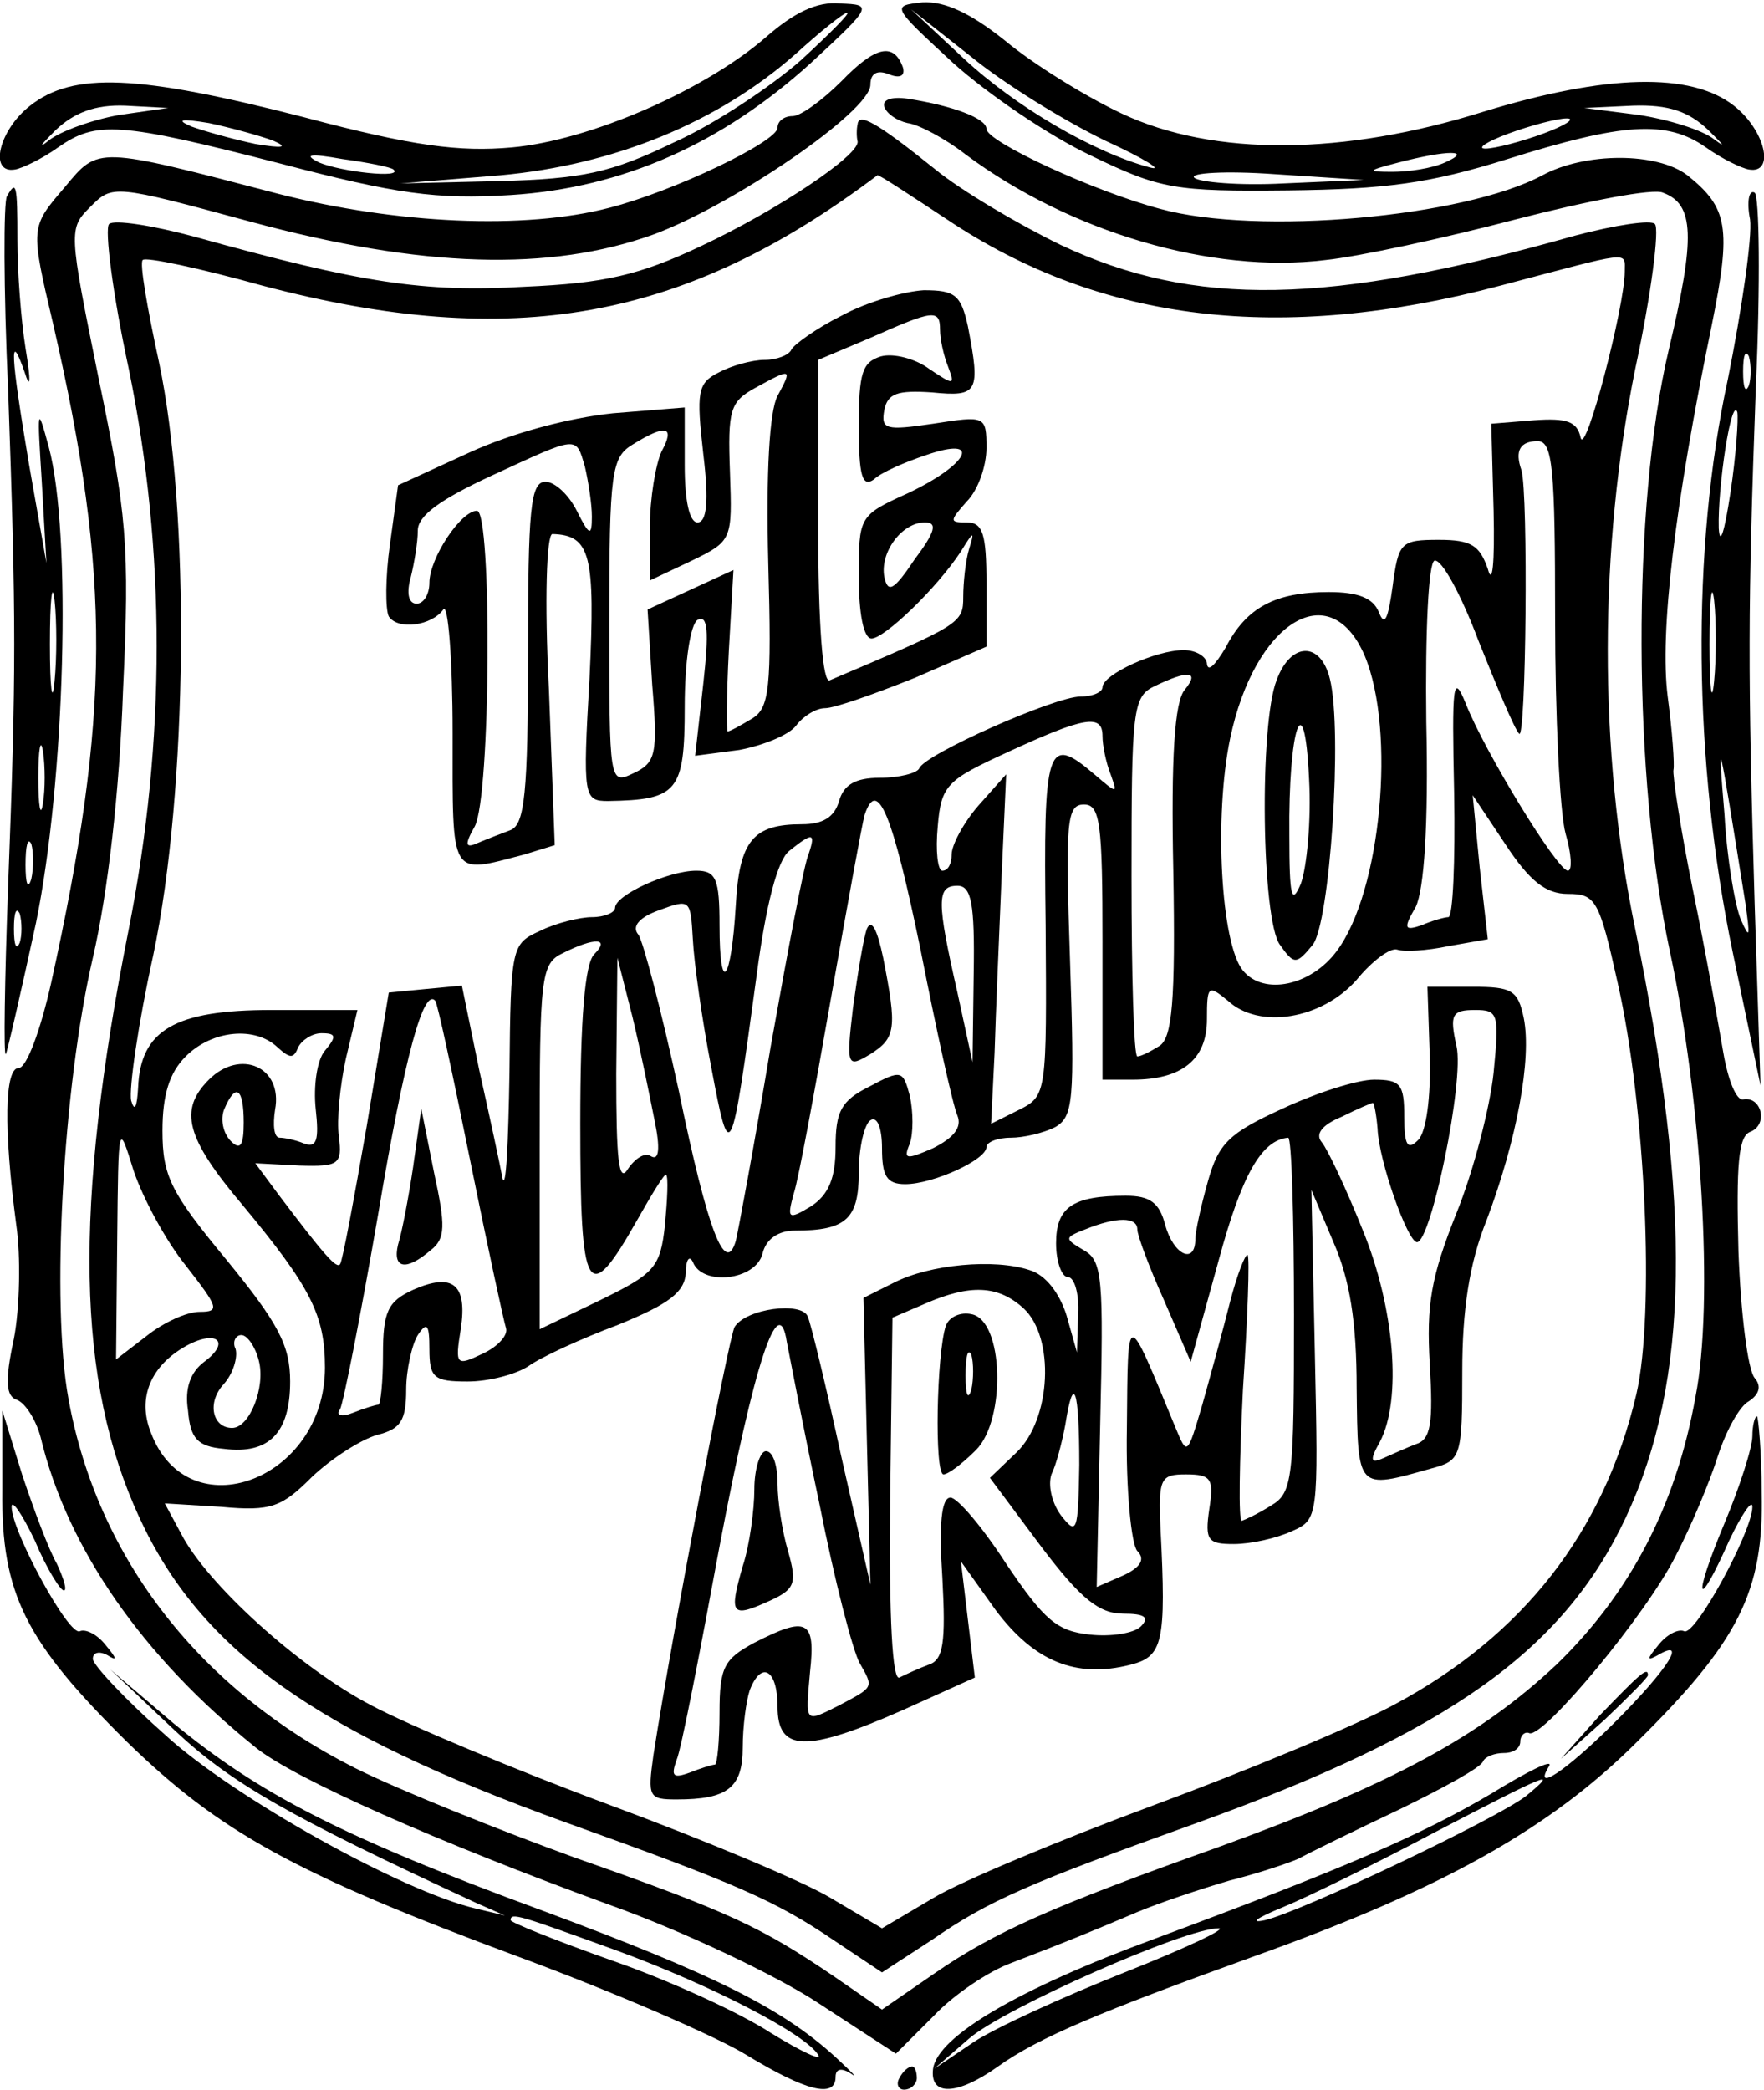 <?xml version="1.0" standalone="no"?>
<!DOCTYPE svg PUBLIC "-//W3C//DTD SVG 20010904//EN"
 "http://www.w3.org/TR/2001/REC-SVG-20010904/DTD/svg10.dtd">
<svg version="1.0" xmlns="http://www.w3.org/2000/svg"
 width="152pt" height="180pt" viewBox="0 0 152 180"
 preserveAspectRatio="xMidYMid meet">
<g transform="translate(0,180) scale(0.1,-0.1)"
fill="#000000" stroke="none">
<path d="M660 1768 c-53 -46 -152 -89 -219 -95 -45 -4 -85 1 -179 26 -144 37
-199 39 -236 10 -27 -21 -36 -59 -13 -55 6 1 23 9 37 19 33 23 52 22 192 -14
99 -26 134 -31 198 -27 96 6 182 44 259 114 53 49 53 50 25 51 -20 2 -40 -8
-64 -29z m30 -20 c-25 -22 -74 -55 -110 -71 -54 -26 -78 -31 -150 -33 l-85 -2
86 7 c99 9 188 46 254 104 22 20 42 36 45 36 3 0 -15 -18 -40 -41z m-587 -47
c-23 -4 -51 -14 -61 -22 -10 -8 -7 -4 6 9 16 15 34 22 60 21 l37 -2 -42 -6z
m132 -22 c14 -6 9 -7 -15 -3 -19 4 -44 11 -55 15 -14 6 -9 7 15 3 19 -4 44
-11 55 -15z m104 -25 c9 -8 -45 -2 -64 6 -14 7 -8 8 20 3 22 -3 42 -7 44 -9z"/>
<path d="M821 1746 c30 -27 83 -63 119 -80 60 -29 72 -31 170 -30 84 1 122 6
189 27 99 31 137 34 171 10 14 -10 31 -18 37 -19 23 -4 14 34 -13 55 -37 29
-110 27 -215 -5 -121 -38 -233 -39 -312 -2 -32 15 -77 43 -101 63 -30 24 -52
34 -71 33 -27 -3 -27 -3 26 -52z m131 -67 c35 -16 52 -27 38 -23 -48 13 -115
52 -160 94 l-45 42 52 -41 c28 -23 80 -55 115 -72z m520 9 c13 -13 16 -16 5
-8 -10 8 -39 17 -65 21 l-47 6 42 2 c31 1 48 -5 65 -21z m-142 -3 c-19 -7 -42
-13 -50 -13 -8 0 1 6 20 13 19 7 42 13 50 13 8 0 -1 -6 -20 -13z m-85 -25
c-11 -5 -31 -8 -45 -8 -23 0 -22 1 5 8 42 11 65 11 40 0z m-139 -18 c-38 -2
-73 1 -77 5 -4 4 27 6 69 3 l77 -5 -69 -3z"/>
<path d="M725 1730 c-16 -16 -35 -30 -42 -30 -7 0 -13 -4 -13 -10 0 -12 -90
-55 -145 -69 -73 -19 -183 -14 -285 12 -157 41 -155 41 -184 6 -30 -35 -30
-34 -10 -119 50 -218 49 -336 -2 -567 -9 -40 -21 -73 -28 -73 -12 0 -13 -52
-2 -135 4 -27 3 -72 -2 -98 -8 -37 -7 -50 3 -53 7 -3 16 -17 20 -32 23 -96 88
-189 185 -267 33 -27 158 -82 303 -135 65 -23 147 -62 183 -86 l66 -43 33 33
c17 18 47 38 66 45 47 18 69 27 109 44 19 8 55 20 79 27 24 6 51 15 60 19 9 5
48 24 86 42 39 19 72 37 73 42 2 4 10 7 18 7 8 0 14 4 14 10 0 5 4 9 8 7 13
-3 101 103 126 153 13 25 29 63 36 85 7 22 19 44 27 48 9 6 11 13 5 20 -6 7
-12 56 -14 109 -2 75 0 99 10 103 16 6 10 31 -6 28 -6 -1 -13 17 -17 40 -4 23
-15 86 -26 139 -11 54 -18 101 -17 105 1 4 -1 33 -5 63 -7 55 6 165 38 320 17
84 14 101 -21 129 -26 20 -88 20 -125 0 -67 -36 -245 -52 -329 -29 -57 15
-150 58 -150 69 0 9 -29 20 -68 26 -14 2 -22 -1 -20 -7 2 -6 11 -12 20 -14 9
-1 32 -13 50 -27 90 -67 212 -103 310 -91 29 3 103 19 164 35 62 16 119 27
127 23 27 -10 28 -38 5 -135 -32 -135 -31 -370 1 -519 27 -126 38 -302 22
-383 -17 -95 -57 -170 -120 -231 -66 -62 -142 -103 -291 -157 -143 -51 -193
-73 -245 -109 l-45 -31 -42 29 c-62 42 -89 55 -223 102 -66 24 -151 58 -189
77 -133 67 -222 180 -247 318 -15 81 -5 268 21 380 13 56 23 144 26 230 6 126
3 153 -21 269 -26 128 -26 129 -7 148 19 19 20 19 138 -13 148 -40 258 -43
347 -11 68 25 187 106 187 129 0 10 6 13 16 9 10 -4 14 -1 12 6 -8 22 -24 18
-53 -12z"/>
<path d="M739 1693 c-1 -4 -1 -11 0 -15 1 -12 -69 -59 -135 -90 -53 -25 -83
-32 -152 -35 -87 -5 -140 3 -284 43 -37 10 -70 15 -74 11 -4 -4 3 -60 17 -125
32 -156 32 -320 0 -482 -48 -242 -45 -390 9 -507 53 -115 152 -185 368 -263
145 -52 180 -67 230 -101 l42 -28 43 28 c49 34 84 49 229 101 216 78 315 148
369 263 55 118 57 268 8 507 -32 154 -31 329 0 482 14 65 21 121 17 125 -3 4
-35 -1 -69 -10 -212 -60 -328 -62 -443 -8 -37 18 -86 47 -108 65 -51 41 -66
49 -67 39z m77 -82 c133 -89 288 -107 477 -57 114 30 107 30 107 12 0 -30 -34
-160 -38 -143 -3 14 -12 17 -40 15 l-37 -3 2 -75 c1 -46 -1 -65 -5 -50 -7 20
-14 25 -42 25 -33 0 -35 -2 -40 -40 -4 -29 -7 -35 -12 -22 -5 12 -18 17 -43
17 -46 0 -71 -13 -89 -48 -9 -15 -15 -21 -16 -14 0 6 -9 12 -20 12 -24 0 -70
-21 -70 -32 0 -4 -8 -8 -19 -8 -22 0 -135 -50 -139 -62 -2 -4 -17 -8 -34 -8
-21 0 -31 -6 -35 -20 -4 -14 -14 -20 -32 -20 -42 0 -54 -14 -57 -70 -4 -67
-14 -78 -14 -17 0 40 -3 47 -20 47 -24 0 -70 -21 -70 -32 0 -4 -9 -8 -20 -8
-10 0 -31 -5 -45 -12 -24 -11 -25 -13 -26 -122 -1 -61 -3 -102 -6 -91 -2 11
-11 53 -20 93 l-15 73 -32 -3 -31 -3 -19 -115 c-11 -63 -21 -117 -23 -119 -3
-4 -13 7 -53 60 l-20 27 38 -2 c34 -1 37 1 34 25 -2 14 1 44 6 67 l10 42 -74
0 c-83 0 -113 -17 -115 -67 -1 -17 -3 -21 -6 -11 -2 10 6 66 19 125 30 142 32
384 5 511 -10 46 -17 86 -14 88 2 3 49 -7 103 -22 216 -57 364 -30 530 95 1 1
28 -17 60 -38z m524 -344 c0 -83 4 -167 9 -185 5 -17 6 -32 2 -32 -9 0 -72
103 -88 144 -11 27 -12 17 -10 -77 1 -59 -1 -107 -5 -107 -3 0 -14 -3 -23 -7
-15 -5 -16 -3 -5 16 7 15 11 69 9 159 -1 80 2 137 7 139 6 2 23 -29 38 -69 16
-40 31 -76 35 -80 6 -7 8 207 2 227 -6 17 -1 25 14 25 13 0 15 -24 15 -153z
m-164 -32 c27 -65 14 -203 -24 -254 -22 -30 -63 -39 -81 -17 -19 23 -25 133
-11 200 21 100 86 141 116 71z m-155 -29 c-9 -10 -12 -59 -10 -156 2 -113 -1
-144 -12 -151 -8 -5 -16 -9 -19 -9 -3 0 -5 70 -5 155 0 144 1 155 20 164 29
14 39 13 26 -3z m-71 -40 c0 -8 3 -23 7 -33 6 -17 6 -17 -14 0 -41 35 -44 25
-42 -130 1 -145 1 -147 -23 -159 l-24 -12 3 61 c1 34 4 102 6 151 l4 89 -24
-27 c-13 -15 -23 -34 -23 -42 0 -8 -3 -14 -8 -14 -4 0 -6 17 -4 38 3 36 8 40
60 64 67 31 82 33 82 14z m-157 -183 c14 -71 28 -135 32 -144 4 -10 -3 -19
-21 -28 -23 -10 -26 -10 -20 4 3 9 3 27 0 41 -6 22 -7 23 -35 8 -24 -12 -29
-21 -29 -52 0 -27 -6 -41 -21 -51 -20 -12 -21 -11 -15 11 4 12 18 88 32 168
14 80 27 151 29 158 11 33 24 1 48 -115z m157 5 l0 -118 26 0 c42 0 64 17 64
52 0 29 1 30 18 16 27 -25 81 -16 111 18 13 16 29 28 35 26 6 -2 25 -1 44 3
l34 6 -7 62 -6 62 28 -42 c21 -32 35 -43 54 -43 24 0 27 -5 43 -77 24 -106 32
-285 16 -354 -28 -119 -98 -208 -208 -267 -33 -18 -127 -57 -208 -87 -81 -30
-167 -66 -190 -80 l-44 -26 -44 26 c-23 14 -109 50 -190 80 -81 30 -174 69
-206 86 -63 33 -142 105 -164 148 l-14 26 49 -3 c43 -4 52 0 78 26 17 16 42
32 56 36 20 5 25 12 25 39 0 17 5 39 10 47 8 12 10 9 10 -12 0 -25 4 -28 33
-28 18 0 41 6 52 13 11 8 46 24 78 36 44 18 57 28 58 45 0 11 3 15 6 9 8 -21
54 -16 60 7 3 13 14 20 28 20 44 0 55 10 55 50 0 22 5 42 10 45 6 4 10 -7 10
-24 0 -24 4 -31 20 -31 24 0 70 21 70 32 0 4 9 8 21 8 11 0 28 4 38 9 16 9 17
23 13 144 -4 119 -3 134 12 134 14 0 16 -16 16 -119z m-253 77 c-4 -8 -18 -83
-33 -167 -14 -84 -28 -159 -30 -167 -9 -30 -24 8 -49 129 -15 69 -31 130 -35
135 -6 7 1 15 18 21 27 10 27 9 29 -25 1 -20 8 -70 16 -111 16 -85 17 -82 39
80 8 61 18 99 28 107 20 16 23 16 17 -2z m142 -104 l-1 -76 -13 60 c-18 79
-18 92 0 92 12 0 15 -15 14 -76z m-327 17 c-8 -8 -12 -55 -12 -146 0 -148 6
-159 49 -83 13 23 24 41 25 39 2 -2 1 -21 -1 -43 -4 -37 -9 -42 -56 -65 l-52
-25 0 157 c0 147 1 158 20 167 28 14 41 13 27 -1z m52 -143 c5 -24 4 -35 -3
-31 -5 4 -14 -2 -20 -11 -8 -13 -10 9 -10 82 l1 100 13 -51 c7 -29 15 -69 19
-89z m-159 -34 c15 -74 29 -139 31 -145 2 -6 -7 -16 -20 -22 -23 -11 -24 -10
-19 21 6 39 -7 49 -41 34 -22 -10 -26 -19 -26 -56 0 -23 -2 -43 -4 -43 -2 0
-12 -3 -22 -7 -10 -4 -15 -2 -11 3 3 6 18 82 33 169 23 137 39 194 49 183 2
-2 15 -63 30 -137z m-166 97 c11 -10 14 -10 18 0 3 6 12 12 20 12 13 0 13 -3
3 -15 -7 -8 -10 -31 -8 -50 3 -27 1 -34 -10 -30 -7 3 -17 5 -21 5 -5 0 -6 11
-4 24 7 37 -30 53 -57 26 -26 -26 -20 -50 29 -108 59 -71 71 -95 71 -140 0
-97 -118 -141 -150 -56 -12 30 0 58 31 75 26 14 38 3 15 -14 -12 -9 -17 -23
-14 -42 2 -24 8 -31 31 -33 39 -5 57 14 57 58 0 31 -10 50 -55 105 -48 58 -55
72 -55 111 0 31 6 50 20 64 23 23 60 26 79 8z m-29 -65 c0 -20 -3 -24 -11 -16
-7 7 -9 19 -6 27 10 24 17 19 17 -11z m-50 -123 c28 -36 30 -40 12 -40 -11 0
-31 -9 -46 -21 l-26 -20 1 103 c1 102 1 102 14 60 8 -24 28 -61 45 -82z m63
-82 c6 -23 -8 -58 -23 -58 -17 0 -22 22 -7 38 8 9 12 23 10 30 -3 6 0 12 5 12
5 0 12 -10 15 -22z"/>
<path d="M725 1528 c-22 -11 -41 -25 -43 -29 -2 -5 -13 -9 -23 -9 -11 0 -29
-5 -40 -11 -18 -9 -19 -17 -13 -70 5 -41 3 -59 -5 -59 -7 0 -11 19 -11 49 l0
50 -62 -5 c-38 -4 -87 -17 -124 -34 l-61 -28 -7 -51 c-4 -28 -4 -56 -1 -62 8
-12 37 -8 47 6 4 6 8 -42 8 -106 0 -127 -3 -122 62 -105 l26 8 -5 134 c-4 77
-2 134 3 134 33 -1 37 -18 32 -124 -6 -103 -5 -106 16 -106 60 1 66 8 66 81 0
40 5 71 11 75 9 5 10 -10 5 -55 l-7 -62 38 5 c21 4 43 13 49 21 6 8 17 15 25
15 8 0 42 12 77 26 l62 27 0 54 c0 43 -3 53 -17 53 -15 0 -15 1 0 18 10 10 17
31 17 46 0 28 -1 28 -46 21 -41 -6 -45 -5 -42 12 3 14 11 17 41 15 40 -4 42 0
31 57 -6 27 -11 31 -38 31 -17 -1 -49 -10 -71 -22z m85 -12 c0 -8 3 -22 7 -32
6 -16 5 -16 -16 -2 -12 9 -31 14 -42 11 -16 -5 -19 -14 -19 -60 0 -43 3 -53
13 -46 6 6 27 15 45 21 49 17 37 -8 -16 -33 -42 -19 -42 -20 -42 -72 0 -31 4
-53 11 -53 11 0 56 43 77 75 11 18 12 18 7 2 -3 -10 -5 -29 -5 -41 0 -23 -2
-24 -115 -72 -6 -3 -10 46 -10 136 l0 140 45 19 c54 24 60 25 60 7z m-140 -57
c-7 -13 -10 -66 -8 -144 3 -108 1 -125 -14 -134 -10 -6 -19 -11 -21 -11 -1 0
-1 31 1 69 l4 70 -37 -17 -37 -17 4 -65 c5 -60 3 -67 -16 -76 -21 -10 -21 -9
-21 131 0 129 2 141 20 152 29 18 37 16 25 -6 -5 -11 -10 -40 -10 -65 l0 -46
36 17 c35 17 35 18 33 76 -2 54 0 61 22 73 31 17 32 17 19 -7z m-166 -61 c3
-13 6 -32 6 -43 0 -17 -2 -17 -13 5 -7 14 -19 25 -27 25 -13 0 -15 -24 -15
-147 0 -122 -3 -148 -15 -153 -8 -3 -21 -8 -28 -11 -11 -5 -12 -2 -3 14 14 25
15 272 2 272 -14 0 -41 -41 -41 -62 0 -10 -5 -18 -11 -18 -7 0 -9 9 -5 23 3
12 6 30 6 40 0 13 20 27 63 47 76 35 73 35 81 8z m284 -80 c-18 -27 -23 -29
-26 -15 -4 21 15 47 35 47 11 0 9 -8 -9 -32z"/>
<path d="M1100 1214 c-15 -38 -13 -207 3 -228 12 -17 14 -17 28 0 15 18 26
184 15 229 -8 33 -34 32 -46 -1z m21 -175 c-8 -19 -10 -12 -10 41 -1 93 13
134 17 49 2 -36 -2 -76 -7 -90z"/>
<path d="M747 1000 c-3 -8 -8 -39 -12 -68 -6 -51 -5 -52 15 -40 22 14 23 22
11 83 -5 24 -10 34 -14 25z"/>
<path d="M1232 890 c1 -35 -3 -65 -10 -72 -9 -9 -12 -5 -12 20 0 28 -3 32 -26
32 -14 0 -49 -11 -79 -25 -46 -21 -55 -30 -64 -62 -6 -21 -11 -44 -11 -50 0
-23 -19 -14 -26 12 -5 19 -13 25 -34 25 -46 0 -60 -10 -60 -41 0 -16 5 -29 10
-29 6 0 10 -15 9 -32 l-1 -33 -9 32 c-6 19 -18 35 -32 39 -30 10 -86 5 -117
-11 l-26 -13 3 -124 3 -123 -25 110 c-13 60 -26 114 -29 121 -5 13 -53 7 -63
-9 -5 -9 -53 -260 -70 -369 -5 -36 -4 -38 20 -38 44 0 57 10 57 45 0 18 3 40
6 49 10 26 24 18 24 -14 0 -39 24 -40 108 -3 l62 28 -6 50 -6 50 30 -42 c33
-44 69 -59 116 -47 28 7 31 19 26 117 -2 44 0 47 22 47 22 0 24 -4 20 -30 -4
-27 -1 -30 21 -30 15 0 37 5 50 11 23 10 23 12 20 152 l-3 142 19 -45 c14 -32
20 -68 20 -126 1 -88 0 -87 64 -69 26 7 27 9 27 84 0 52 6 93 21 130 26 69 39
139 32 174 -5 24 -10 27 -44 27 l-39 0 2 -60z m55 -14 c-3 -29 -17 -84 -32
-121 -22 -55 -26 -79 -23 -130 3 -51 1 -65 -12 -69 -8 -3 -21 -9 -28 -12 -11
-5 -12 -2 -3 14 19 36 13 115 -15 183 -14 35 -30 69 -35 75 -6 7 0 15 17 22
14 7 26 12 27 12 1 0 3 -10 4 -22 1 -28 26 -98 34 -98 12 0 41 139 34 169 -6
27 -4 31 16 31 20 0 21 -3 16 -54z m-172 -208 c0 -142 -1 -154 -20 -165 -11
-7 -22 -12 -25 -13 -3 0 -2 51 1 113 4 61 6 114 4 116 -2 1 -9 -17 -15 -40 -6
-24 -17 -64 -24 -89 -13 -44 -13 -44 -23 -20 -43 104 -41 104 -42 0 -1 -54 4
-101 9 -106 7 -7 3 -14 -12 -21 l-23 -10 3 140 c3 126 2 141 -14 150 -17 10
-17 11 1 18 27 11 45 11 45 0 0 -5 10 -32 23 -61 l23 -53 24 87 c20 74 37 104
60 106 3 0 5 -69 5 -152z m-233 5 c27 -25 24 -95 -6 -124 l-23 -22 44 -59 c34
-45 50 -58 71 -58 18 0 23 -3 15 -11 -6 -6 -26 -9 -44 -7 -28 3 -39 12 -72 61
-20 31 -42 57 -48 57 -8 0 -10 -24 -7 -69 3 -56 1 -71 -12 -75 -8 -3 -19 -8
-25 -11 -6 -3 -9 50 -8 152 l2 158 28 12 c39 17 63 16 85 -4z m-176 -168 c13
-66 29 -128 35 -138 12 -21 12 -20 -18 -36 -30 -15 -29 -16 -25 29 5 45 -3 48
-48 25 -26 -14 -30 -21 -30 -60 0 -25 -2 -45 -4 -45 -2 0 -12 -3 -22 -7 -14
-5 -16 -3 -11 11 4 9 20 92 37 184 30 158 51 222 58 176 2 -10 14 -73 28 -139z
m224 33 c-1 -58 -2 -61 -16 -43 -8 11 -11 26 -8 35 4 8 9 27 12 43 7 45 12 31
12 -35z"/>
<path d="M815 658 c-8 -24 -10 -128 -2 -128 4 0 16 9 28 21 26 26 24 112 -4
117 -9 2 -19 -2 -22 -10z m22 -55 c-3 -10 -5 -4 -5 12 0 17 2 24 5 18 2 -7 2
-21 0 -30z"/>
<path d="M650 517 c0 -17 -4 -48 -10 -66 -12 -42 -10 -45 23 -30 22 10 24 15
16 43 -5 17 -9 43 -9 58 0 16 -4 28 -10 28 -5 0 -10 -15 -10 -33z"/>
<path d="M356 795 c-4 -27 -10 -58 -13 -67 -5 -21 7 -23 28 -5 13 10 13 21 3
67 l-11 55 -7 -50z"/>
<path d="M6 1631 c-3 -4 -3 -80 1 -167 7 -198 7 -243 0 -427 -3 -82 -4 -147
-2 -145 1 1 13 53 26 113 25 122 31 336 11 410 -10 37 -10 34 -6 -30 l4 -70
-15 85 c-16 95 -17 117 -4 80 5 -16 6 -10 1 20 -4 25 -7 66 -7 93 0 49 -1 52
-9 38z m41 -418 c-2 -21 -4 -6 -4 32 0 39 2 55 4 38 2 -18 2 -50 0 -70z m-10
-105 c-2 -13 -4 -3 -4 22 0 25 2 35 4 23 2 -13 2 -33 0 -45z m-10 -65 c-3 -10
-5 -4 -5 12 0 17 2 24 5 18 2 -7 2 -21 0 -30z m-10 -55 c-3 -7 -5 -2 -5 12 0
14 2 19 5 13 2 -7 2 -19 0 -25z"/>
<path d="M1508 1611 c2 -15 -7 -77 -19 -137 -32 -148 -30 -330 4 -494 l24
-115 -5 155 c-6 203 -6 254 1 447 4 89 3 164 -1 167 -5 3 -7 -8 -4 -23z m-1
-143 c-3 -7 -5 -2 -5 12 0 14 2 19 5 13 2 -7 2 -19 0 -25z m-16 -93 c-5 -33
-9 -46 -10 -30 -1 36 11 114 16 100 1 -6 -1 -37 -6 -70z m-14 -162 c-2 -21 -4
-6 -4 32 0 39 2 55 4 38 2 -18 2 -50 0 -70z m27 -191 c4 -29 4 -32 -4 -14 -5
12 -12 53 -14 90 -6 72 -6 74 18 -76z"/>
<path d="M2 516 c-1 -89 20 -130 107 -216 80 -78 145 -114 339 -186 81 -30
169 -68 195 -84 51 -31 77 -38 77 -19 0 7 5 8 13 3 7 -5 1 1 -13 14 -46 42
-104 71 -252 126 -174 64 -245 101 -319 162 l-54 46 55 -52 c49 -46 98 -74
260 -149 l25 -11 -25 6 c-64 15 -209 96 -267 149 -35 31 -63 61 -63 66 0 6 6
7 13 3 8 -5 8 -3 -2 9 -7 9 -17 14 -22 12 -9 -6 -59 86 -59 107 0 7 9 -6 20
-29 10 -24 22 -43 25 -43 3 0 0 10 -6 23 -7 12 -20 47 -30 77 l-17 55 0 -69z
m529 -396 c82 -30 163 -72 174 -90 4 -6 -15 3 -41 19 -26 17 -87 45 -136 62
-48 17 -88 33 -88 35 0 7 8 4 91 -26z"/>
<path d="M1510 563 c0 -10 -11 -44 -24 -75 -28 -67 -24 -78 4 -15 11 23 20 36
20 29 0 -21 -50 -113 -59 -107 -5 2 -15 -3 -22 -12 -10 -12 -10 -14 -1 -9 27
16 9 -12 -36 -57 -43 -43 -72 -62 -57 -38 3 6 -19 -5 -50 -24 -61 -36 -126
-64 -290 -125 -117 -43 -187 -84 -191 -112 -3 -24 21 -23 56 2 35 25 88 47
221 95 162 58 255 110 330 185 87 86 109 129 107 214 0 36 -3 66 -4 66 -2 0
-4 -8 -4 -17z m-195 -310 c-26 -20 -192 -99 -225 -107 -14 -3 -7 2 15 11 22 9
81 38 130 64 100 52 109 56 80 32z m-346 -152 c-53 -21 -112 -48 -130 -60
l-34 -23 30 26 c30 26 186 95 215 95 8 0 -28 -17 -81 -38z"/>
<path d="M1379 323 l-34 -38 38 34 c20 19 37 36 37 38 0 8 -8 0 -41 -34z"/>
<path d="M775 10 c-3 -5 -1 -10 4 -10 6 0 11 5 11 10 0 6 -2 10 -4 10 -3 0 -8
-4 -11 -10z"/>
</g>
</svg>
